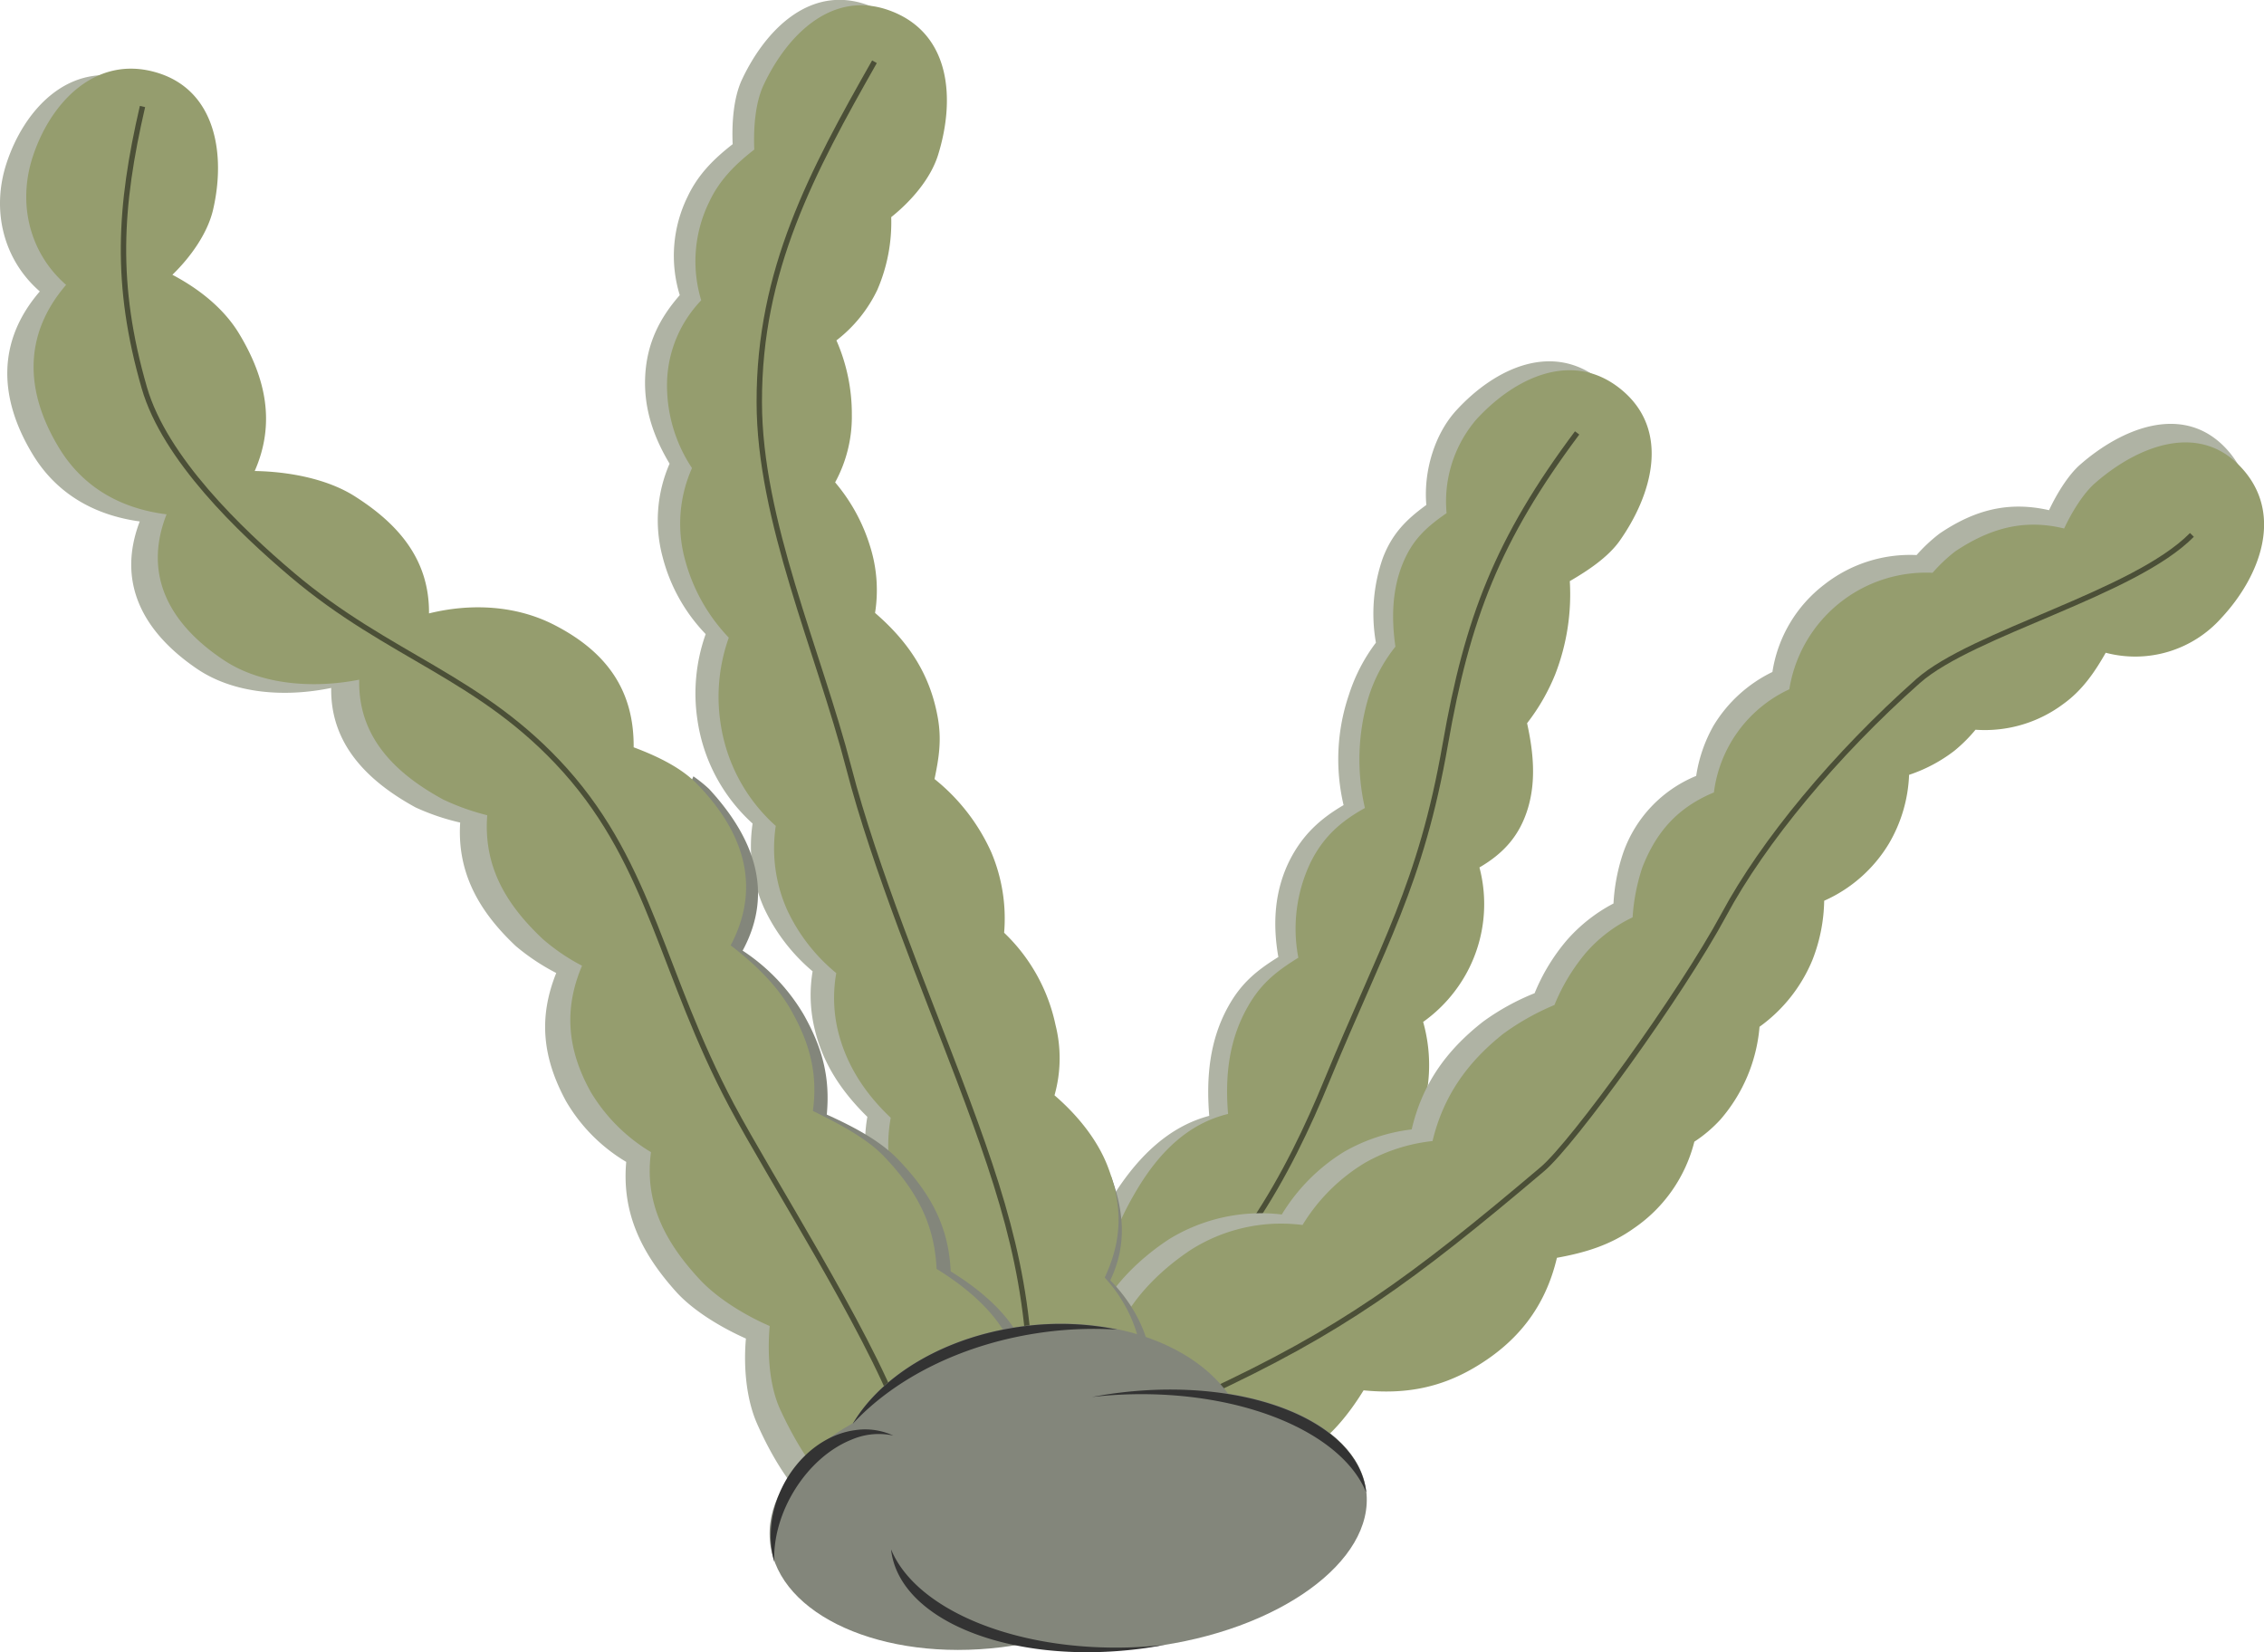 <svg xmlns="http://www.w3.org/2000/svg" width="420.25" height="306.66" viewBox="0 0 420.25 306.66">
  <defs>
    <style>
      .cls-1 {
        fill: #afb3a4;
      }

      .cls-2, .cls-4 {
        fill: none;
        stroke-miterlimit: 10;
      }

      .cls-2 {
        stroke: #000;
        stroke-width: 2px;
      }

      .cls-3 {
        fill: #959d6e;
      }

      .cls-4 {
        stroke: #4b4f37;
      }

      .cls-5 {
        fill: #83867b;
      }

      .cls-6 {
        fill: #333;
      }
    </style>
  </defs>
  <title>tang</title>
  <g id="Layer_2" data-name="Layer 2">
    <g id="Layer_7" data-name="Layer 7">
      <g>
        <g>
          <path class="cls-1" d="M287.68,106.26a27.06,27.06,0,0,0,9.16-7.52c6-8.49,9.5-20.38.53-27.94s-19.78-2.57-27.06,5.38c-4.06,4.44-6.09,11.38-5.55,17.54-3.71,2.7-6.31,5.28-8.05,9.78a31.17,31.17,0,0,0-1.31,15.78,32.24,32.24,0,0,0-5,9.64,37.17,37.17,0,0,0-1,20.51C245,152,241.75,155,239.36,159.74c-2.78,5.6-3.16,11.7-2.07,17.88-4,2.49-6.89,4.83-9.3,9.19-3.46,6.23-4.11,13.07-3.53,20.29-7.51,2-13,7.51-17.2,13.88-7,10.71-11.09,25.65.05,34.72s24.49,3.45,32.36-7.47c4.67-6.46,5.64-15.5,4-23.48,5.94-2.49,9.75-5.44,13.21-11.22a30.91,30.91,0,0,0,3.44-24.27,26.44,26.44,0,0,0,8.1-9.45,27.08,27.08,0,0,0,2.24-19.42c4.69-2.73,7.69-5.8,9.36-11.12s.93-10.69-.09-16.06a35.15,35.15,0,0,0,5.06-9.44A43.16,43.16,0,0,0,287.68,106.26Z"/>
          <path class="cls-2" d="M289,78.69c-15.18,20.2-19.85,35.14-24.44,58.88-5.11,26.48-11.44,36.89-22,63.05-7.12,17.7-17.26,36.66-36.12,48.68"/>
        </g>
        <g>
          <path class="cls-3" d="M291.39,107.86c3.27-1.9,7.05-4.38,9.25-7.47,6-8.5,9.45-20.39.48-27.94s-19.74-2.57-27.05,5.37a23.38,23.38,0,0,0-5.55,17.42c-3.78,2.61-6.33,4.94-8.13,9.34-2,4.86-2.12,10.23-1.37,15.44a28.67,28.67,0,0,0-5,9.43,40.23,40.23,0,0,0-.66,20.52c-4.49,2.48-7.76,5.38-10.11,10.15A28.55,28.55,0,0,0,241,177.75c-4,2.49-6.86,4.69-9.33,9-3.53,6.14-4.31,12.85-3.71,20-7.63,1.84-12.91,7.38-16.85,13.94-6.62,11-11,25.73.28,34.9s24.15,3.3,32-7.61c4.63-6.46,5.31-15.54,3.79-23.46,5.84-2.39,9.8-5.31,13.41-10.85a29.57,29.57,0,0,0,3.58-24,27.12,27.12,0,0,0,8.2-9.33,26.7,26.7,0,0,0,2.25-19.34c4.47-2.61,7.46-5.88,9-11s1-10.53-.16-15.77a37.88,37.88,0,0,0,5.22-9.06A41,41,0,0,0,291.39,107.86Z"/>
          <path class="cls-4" d="M292.75,80.35c-14.77,19.76-20.38,34.39-24.47,57.79-4.56,26.1-11.54,37.11-21.95,62.34-7,17.08-17.67,37.42-35.8,48.74"/>
        </g>
      </g>
      <g>
        <g>
          <path class="cls-1" d="M413.26,83.3c-7.93-8.56-19.36-3.87-27.12,2.92-2.3,2-4.46,5.62-5.79,8.47-7.62-1.73-13.9,0-20.31,4.33a29.83,29.83,0,0,0-4.28,4,25.78,25.78,0,0,0-17.16,5.5A25.24,25.24,0,0,0,329,124.72a26,26,0,0,0-10.95,10,27.14,27.14,0,0,0-3.2,9.29,24,24,0,0,0-13.51,14.17,35.23,35.23,0,0,0-1.84,9.51,30,30,0,0,0-8.64,6.79,36.2,36.2,0,0,0-6,9.86,44,44,0,0,0-9.57,5.28c-6.8,5.32-11.27,11.54-13.25,20a33.16,33.16,0,0,0-12.61,4.19,35,35,0,0,0-11.5,11.6A32.62,32.62,0,0,0,217,230c-10.95,7.19-19.87,19.55-12.67,32.18s22.39,11.61,34,5.39c4.46-2.38,8.28-7.1,11-11.43,7.39.66,13.91-.39,20.38-4.3,8-4.83,13.23-11.44,15.44-20.58,5.24-1,9.89-2.36,14.3-5.52a27.85,27.85,0,0,0,11.36-16.14,26.62,26.62,0,0,0,4.93-4.19A31.17,31.17,0,0,0,323.06,188a29.51,29.51,0,0,0,9.85-12.55c1.52-3.44,2-7.4,2.38-11.17a27.75,27.75,0,0,0,12.12-10.72,27.43,27.43,0,0,0,3.86-12.9,28.17,28.17,0,0,0,8.49-4.5,29.71,29.71,0,0,0,4-3.94,24.51,24.51,0,0,0,16.43-4.9c3.45-2.49,5.8-5.84,7.9-9.53a21.52,21.52,0,0,0,21.51-6.49C416.78,103.51,421.18,91.87,413.26,83.3Z"/>
          <path class="cls-2" d="M404.08,95.84c-10.8,11-40.93,18.29-51.1,27.35-15.4,13.71-29.27,30-36.49,43.81-7.93,15.19-28.3,43-34.05,47.81-24.76,20.76-37.13,30.41-62.95,41.93"/>
        </g>
        <g>
          <path class="cls-3" d="M416,86.74c-7.92-8.55-19.33-3.87-27.08,2.9-2.3,2-4.44,5.61-5.77,8.45-7.53-1.84-13.82,0-20.18,4.22a29.93,29.93,0,0,0-4.24,4,25.7,25.7,0,0,0-26.59,21.62,24.48,24.48,0,0,0-14,19.15c-6.63,2.75-10.67,7.21-13.29,13.93a36.45,36.45,0,0,0-1.8,9.25,26.66,26.66,0,0,0-8.62,6.52,36.25,36.25,0,0,0-5.89,9.75,46.38,46.38,0,0,0-9.47,5.32c-6.69,5.3-11.16,11.59-13.16,19.93a32.48,32.48,0,0,0-12.61,4.08,34.34,34.34,0,0,0-11.52,11.5A31.28,31.28,0,0,0,221,232c-10.91,7.26-19.82,19.58-12.6,32.23s22.22,11.47,33.84,5.3c4.46-2.37,8.22-7.16,10.87-11.48,7.39.73,13.89-.33,20.43-4.14,8.09-4.72,13.29-11.27,15.46-20.46,5.24-.95,9.89-2.34,14.3-5.49a27.62,27.62,0,0,0,11.21-16.06,25.39,25.39,0,0,0,4.85-4.12,30.09,30.09,0,0,0,7.25-17.21,28.83,28.83,0,0,0,9.79-12.33,31.41,31.41,0,0,0,2.21-11.06,26.62,26.62,0,0,0,12-10.58,27.19,27.19,0,0,0,3.76-12.79,28.52,28.52,0,0,0,8.4-4.46,27.93,27.93,0,0,0,3.93-3.91,24.32,24.32,0,0,0,16.35-4.82c3.44-2.48,5.74-5.8,7.82-9.47a21.42,21.42,0,0,0,21.47-6.46C419.57,106.94,424,95.3,416,86.74Z"/>
          <path class="cls-4" d="M406.87,99.28c-10.75,10.89-40.71,18.18-50.84,27.13C340.71,140,327.27,156.21,320,169.76c-8.05,14.9-28,42.42-33.69,47.23-24.49,20.72-37.28,30-62.71,41.82"/>
        </g>
      </g>
      <g>
        <g>
          <path class="cls-5" d="M213.65,257c.88-7.12-2.5-14.24-7.56-19.37,3.1-6.46,2.58-12.71.15-19.3-8.06-1.67-16.12-3.35-24.17-5.09,6.32,16.07,11.12,31.14,11.08,48.5-2.43-17.14-8.31-32.93-14.13-49.16-4.79-1-9.56-2.11-14.34-3.19l.26.22a27.77,27.77,0,0,0,2.56,15.88c2.41,5.07,6.49,9.35,10.74,13.17a25.15,25.15,0,0,0-4.64,15.16c.38,11.8,5.28,24.39,18.37,25.39S212.14,269.07,213.65,257Z"/>
          <path class="cls-1" d="M207.65,257.11c1.19-7.07-1.72-14.78-6.72-20.06,3.3-7,3.34-13.27.5-20.68-1.94-5.05-5.84-9.63-10-13.28a25,25,0,0,0,.34-13.16,34.75,34.75,0,0,0-9.7-17.15,31.4,31.4,0,0,0-2.4-15,36.94,36.94,0,0,0-10.48-13.69c.84-4,1.41-7.36.64-11.5-1.45-7.91-5.63-14.23-11.72-19.49a27.91,27.91,0,0,0-.84-12.29,35.93,35.93,0,0,0-6.48-12.06,25.81,25.81,0,0,0,3.29-12.64,34.62,34.62,0,0,0-2.84-13.88c3.15-2.76,5.81-5.56,7.57-9.42a31.51,31.51,0,0,0,2.6-13.5c3.68-2.94,7.32-7.1,8.71-11.58,3.14-10.12,2.44-22.19-8.46-26.57s-19.46,4.11-23.93,13.6c-1.6,3.42-1.9,8.15-1.73,12-3.53,2.75-6.43,5.64-8.36,9.73a24.84,24.84,0,0,0-1.46,18.29c-3.81,4.35-6.09,9-6.41,14.92s1.46,11.26,4.52,16.36a26.26,26.26,0,0,0-1.3,17.29,32.18,32.18,0,0,0,8,14.34,32.91,32.91,0,0,0-1.54,15.86,32.12,32.12,0,0,0,10.25,19.3,28.29,28.29,0,0,0,2.08,15.58,34.38,34.38,0,0,0,9.06,11.85,26.78,26.78,0,0,0,.26,10.2c1.48,6.69,5,12,9.9,16.81a28.85,28.85,0,0,0,1.89,16.28c2.13,5.23,6,9.88,10.2,13.82a26.74,26.74,0,0,0-5.26,15.45c.21,11.81,4.11,25.1,17.33,26.54S205.62,269.1,207.65,257.11Z"/>
          <path class="cls-2" d="M158.31,10.44c-11.53,20.47-21.44,38.73-21.45,63.34,0,22.07,10.87,46.39,16.45,68.27,4.75,18.65,14.19,41.63,20.34,57.87,8.66,22.85,13.69,38.52,13.58,61.76"/>
        </g>
        <g>
          <path class="cls-3" d="M211.74,257.12c1.18-7.08-1.75-14.68-6.68-20,3.27-7,3.39-13.26.55-20.65-1.93-5-5.67-9.57-9.87-13.18a25.31,25.31,0,0,0,.19-13.05,33.05,33.05,0,0,0-9.54-17.12A31.52,31.52,0,0,0,184,158.17a36.61,36.61,0,0,0-10.53-13.58c.83-4,1.35-7.28.59-11.48-1.44-8-5.43-14-11.63-19.35a27,27,0,0,0-.88-12.23,33.52,33.52,0,0,0-6.53-12A25.43,25.43,0,0,0,158.12,77a34,34,0,0,0-2.86-13.82,25.91,25.91,0,0,0,7.59-9.38,31.5,31.5,0,0,0,2.58-13.5c3.68-2.94,7.32-7.1,8.71-11.58,3.14-10.12,2.44-22.19-8.46-26.56s-19.46,4.1-23.93,13.6c-1.6,3.41-1.9,8.14-1.74,12-3.52,2.74-6.46,5.64-8.37,9.73a25,25,0,0,0-1.48,18.25,22.77,22.77,0,0,0-6.33,14.84,27.7,27.7,0,0,0,4.62,16.3,25.33,25.33,0,0,0-1.24,17.2,33.29,33.29,0,0,0,8.07,14.27,32.66,32.66,0,0,0-1.54,15.8A31.7,31.7,0,0,0,144,153.29a28,28,0,0,0,2.09,15.54,33.46,33.46,0,0,0,9.14,11.78,26.39,26.39,0,0,0,.18,10.13c1.47,6.59,5,12.06,9.93,16.72a28.06,28.06,0,0,0,1.86,16.23,39.63,39.63,0,0,0,10.21,13.71,26.74,26.74,0,0,0-5.26,15.42c.06,11.79,3.94,25.12,17.16,26.55S209.75,269.15,211.74,257.12Z"/>
          <path class="cls-4" d="M162.32,11.46c-11.58,20.4-21.43,38.64-21.38,63.16,0,22,11,46.15,16.62,67.91,4.79,18.54,14.27,41.44,20.41,57.63,8.63,22.8,13.58,38.36,13.37,61.53"/>
        </g>
      </g>
      <g>
        <g id="right_shadow">
          <path class="cls-5" d="M108.2,192a28.44,28.44,0,0,0,3.86,11.56,34,34,0,0,0,10.61,10.56A173.74,173.74,0,0,1,108.2,192Z"/>
          <path class="cls-5" d="M190.93,252.57c-1.72-7.19-8.24-12.77-14.46-16.6-.38-8.51-3.85-14.63-9.82-20.84-3.42-3.55-8.56-6.17-13.18-8.26.65-6.89-.81-12.42-4.31-18.6a36.18,36.18,0,0,0-11.31-11.83c6-11.08,1.88-21.21-6.22-30a25.87,25.87,0,0,0-2.92-2.35c-2.8,6.65-5.43,13.69-8.34,20.08,7.33,15.92,8.31,23.87,17.7,41.35,8.66,16.1,24.71,39.27,31.69,58.43-14.14-16.88-32.69-31.05-46.44-48.92-1.08,9.23,3,16.32,9.26,23.12,3.21,3.46,8.51,6.45,13,8.43-.46,4.92-.24,11.12,1.88,15.6,5.46,11.52,14.31,24.43,28.39,21.24S194,265.56,190.93,252.57Z"/>
        </g>
        <g id="left_side">
          <path class="cls-1" d="M184.41,254.56c-1.67-7.14-8.78-12.95-14.82-16.77-.35-8.58-3.94-14.92-10-21.06-3.49-3.51-8.68-6.48-13.21-8.73.83-7.06-.61-12.62-4.19-19a40.11,40.11,0,0,0-11.32-12.2c5.75-11.17,2.23-21.42-6.42-30.16-3.07-3.09-7.69-5.17-11.81-6.68.08-10.6-5.28-17.66-14.91-22.59-7-3.6-15.47-3.85-23.29-2.07C74.53,105.6,69.29,99,61,93.79c-5.3-3.33-12.41-4.75-18.78-5,3.94-8.9,2.23-17.29-2.78-25.64C36.63,58.36,32,54.82,27.1,52.2c3.31-3.19,6.53-7.65,7.56-12.1C37,29.82,35.16,17.8,24,14.61S4.48,20.2,1.18,30.4C-1.58,38.91.51,48.1,7.39,54.09-.65,63.39-.23,74,6.11,84.4c4.45,7.3,11.48,11.24,19.83,12.38-4.31,11.27.52,20.48,10.62,27.35,6.95,4.72,16.5,5.3,24.92,3.55-.18,10.46,6.81,17.34,15.66,22.18a42.46,42.46,0,0,0,8.28,2.81c-.6,9.37,3.56,16.55,10.32,22.92a40.18,40.18,0,0,0,7.51,5c-3.33,8.29-2.55,15.73,1.81,23.78a31.62,31.62,0,0,0,11.18,11.28c-.84,9.46,2.82,16.93,9.22,24.06,3.2,3.57,8.42,6.69,13,8.73-.45,5,0,11,2,15.64,5.19,11.85,14.5,24.56,28.63,21.4S187.44,267.46,184.41,254.56Z"/>
          <path class="cls-2" d="M21.57,21c-4.28,18.59-5.22,33,.35,52.22,3.8,13.12,17.5,26.69,27.16,35,18,15.49,35.07,18.73,50.81,36.25,16.17,18,18.35,37.74,31.26,62.43,7.17,13.69,25.29,41.85,31.35,58.6"/>
        </g>
        <g id="original">
          <path class="cls-3" d="M188.53,252.14c-1.83-7.14-8.46-12.81-14.68-16.63-.38-8.49-3.83-14.66-9.75-20.87-3.39-3.54-8.71-6.22-13.21-8.45.94-6.86-.55-12.54-4.07-18.73-2.66-4.69-6.82-8.65-11.19-12,5.86-11.07,2.21-21.33-6.3-30-3-3.09-7.64-5.24-11.71-6.76.09-10.64-5.08-17.77-14.77-22.73-7.06-3.61-15.38-4.05-23.22-2.12.09-9.65-5.29-16.27-13.44-21.52C61,88.89,53.67,87.53,47.28,87.42c3.89-8.85,2.08-17.27-2.92-25.53C41.5,57.18,36.88,53.57,32,51c3.31-3.2,6.53-7.65,7.56-12.11,2.38-10.27.5-22.29-10.67-25.48S9.35,19,6.05,29.18c-2.76,8.51-.66,17.7,6.22,23.69-8,9.31-7.65,19.86-1.28,30.31,4.47,7.33,11.5,11.23,19.93,12.28-4.46,11.33.61,20.47,10.76,27.15,7,4.59,16.69,5.18,25,3.54-.24,10.6,6.62,17.36,15.58,22.24a43.83,43.83,0,0,0,8.18,2.92c-.72,9.48,3.46,16.51,10.26,22.93a37,37,0,0,0,7.34,5c-3.43,8.07-2.75,15.65,1.67,23.52a32.43,32.43,0,0,0,11.13,11.08c-1.27,9.39,2.65,16.78,9.11,23.7,3.24,3.46,8.34,6.59,12.92,8.57-.44,5-.11,11.08,2,15.6,5.38,11.61,14.62,24.37,28.63,21.22S191.82,265,188.53,252.14Z"/>
          <path class="cls-4" d="M26.45,19.77c-4.3,18.57-5.21,33,.34,52.21,3.78,13.1,17.79,26.54,27.46,34.71C72.32,122,89.32,125.57,104.93,143c16,17.93,17.91,37.75,30.86,62.14,7.19,13.53,25,41.27,31.18,57.74"/>
        </g>
      </g>
      <g id="stone">
        <ellipse class="cls-5" cx="182.9" cy="281.57" rx="40.25" ry="24.36" transform="translate(-33.11 24.52) rotate(-7.04)"/>
        <ellipse class="cls-5" cx="193.45" cy="272.46" rx="38.42" ry="26.57" transform="translate(-31.91 25.75) rotate(-7.04)"/>
        <ellipse class="cls-5" cx="210.61" cy="282.06" rx="43.3" ry="23.8" transform="translate(-32.96 27.92) rotate(-7.04)"/>
        <path class="cls-6" d="M158,267.23a12.76,12.76,0,0,1,7.81-.79,12.47,12.47,0,0,0-7.08-1c-8.37,1.12-15.38,9.67-15.66,19.08a17.93,17.93,0,0,0,.65,5.38C143.35,280.69,149.72,270.58,158,267.23Z"/>
        <path class="cls-6" d="M209,258.81c21.65-.75,40,7.06,44.58,18.14a.57.57,0,0,0,0-.13c-1.61-13.05-22.15-21.25-45.89-18.32-1.71.21-3.38.48-5,.79Q205.75,258.93,209,258.81Z"/>
        <path class="cls-6" d="M193.66,247.28a69.58,69.58,0,0,1,13.75-.5,52.64,52.64,0,0,0-17.2-.64c-14.58,1.8-26.54,9-31.93,18.13C166.15,255.76,178.8,249.31,193.66,247.28Z"/>
        <path class="cls-6" d="M210,305.75c-21.65.75-40-7.06-44.58-18.14a.57.57,0,0,0,0,.13c1.61,13.05,22.15,21.25,45.89,18.32,1.71-.21,3.38-.48,5-.79Q213.24,305.63,210,305.75Z"/>
      </g>
    </g>
  </g>
</svg>
